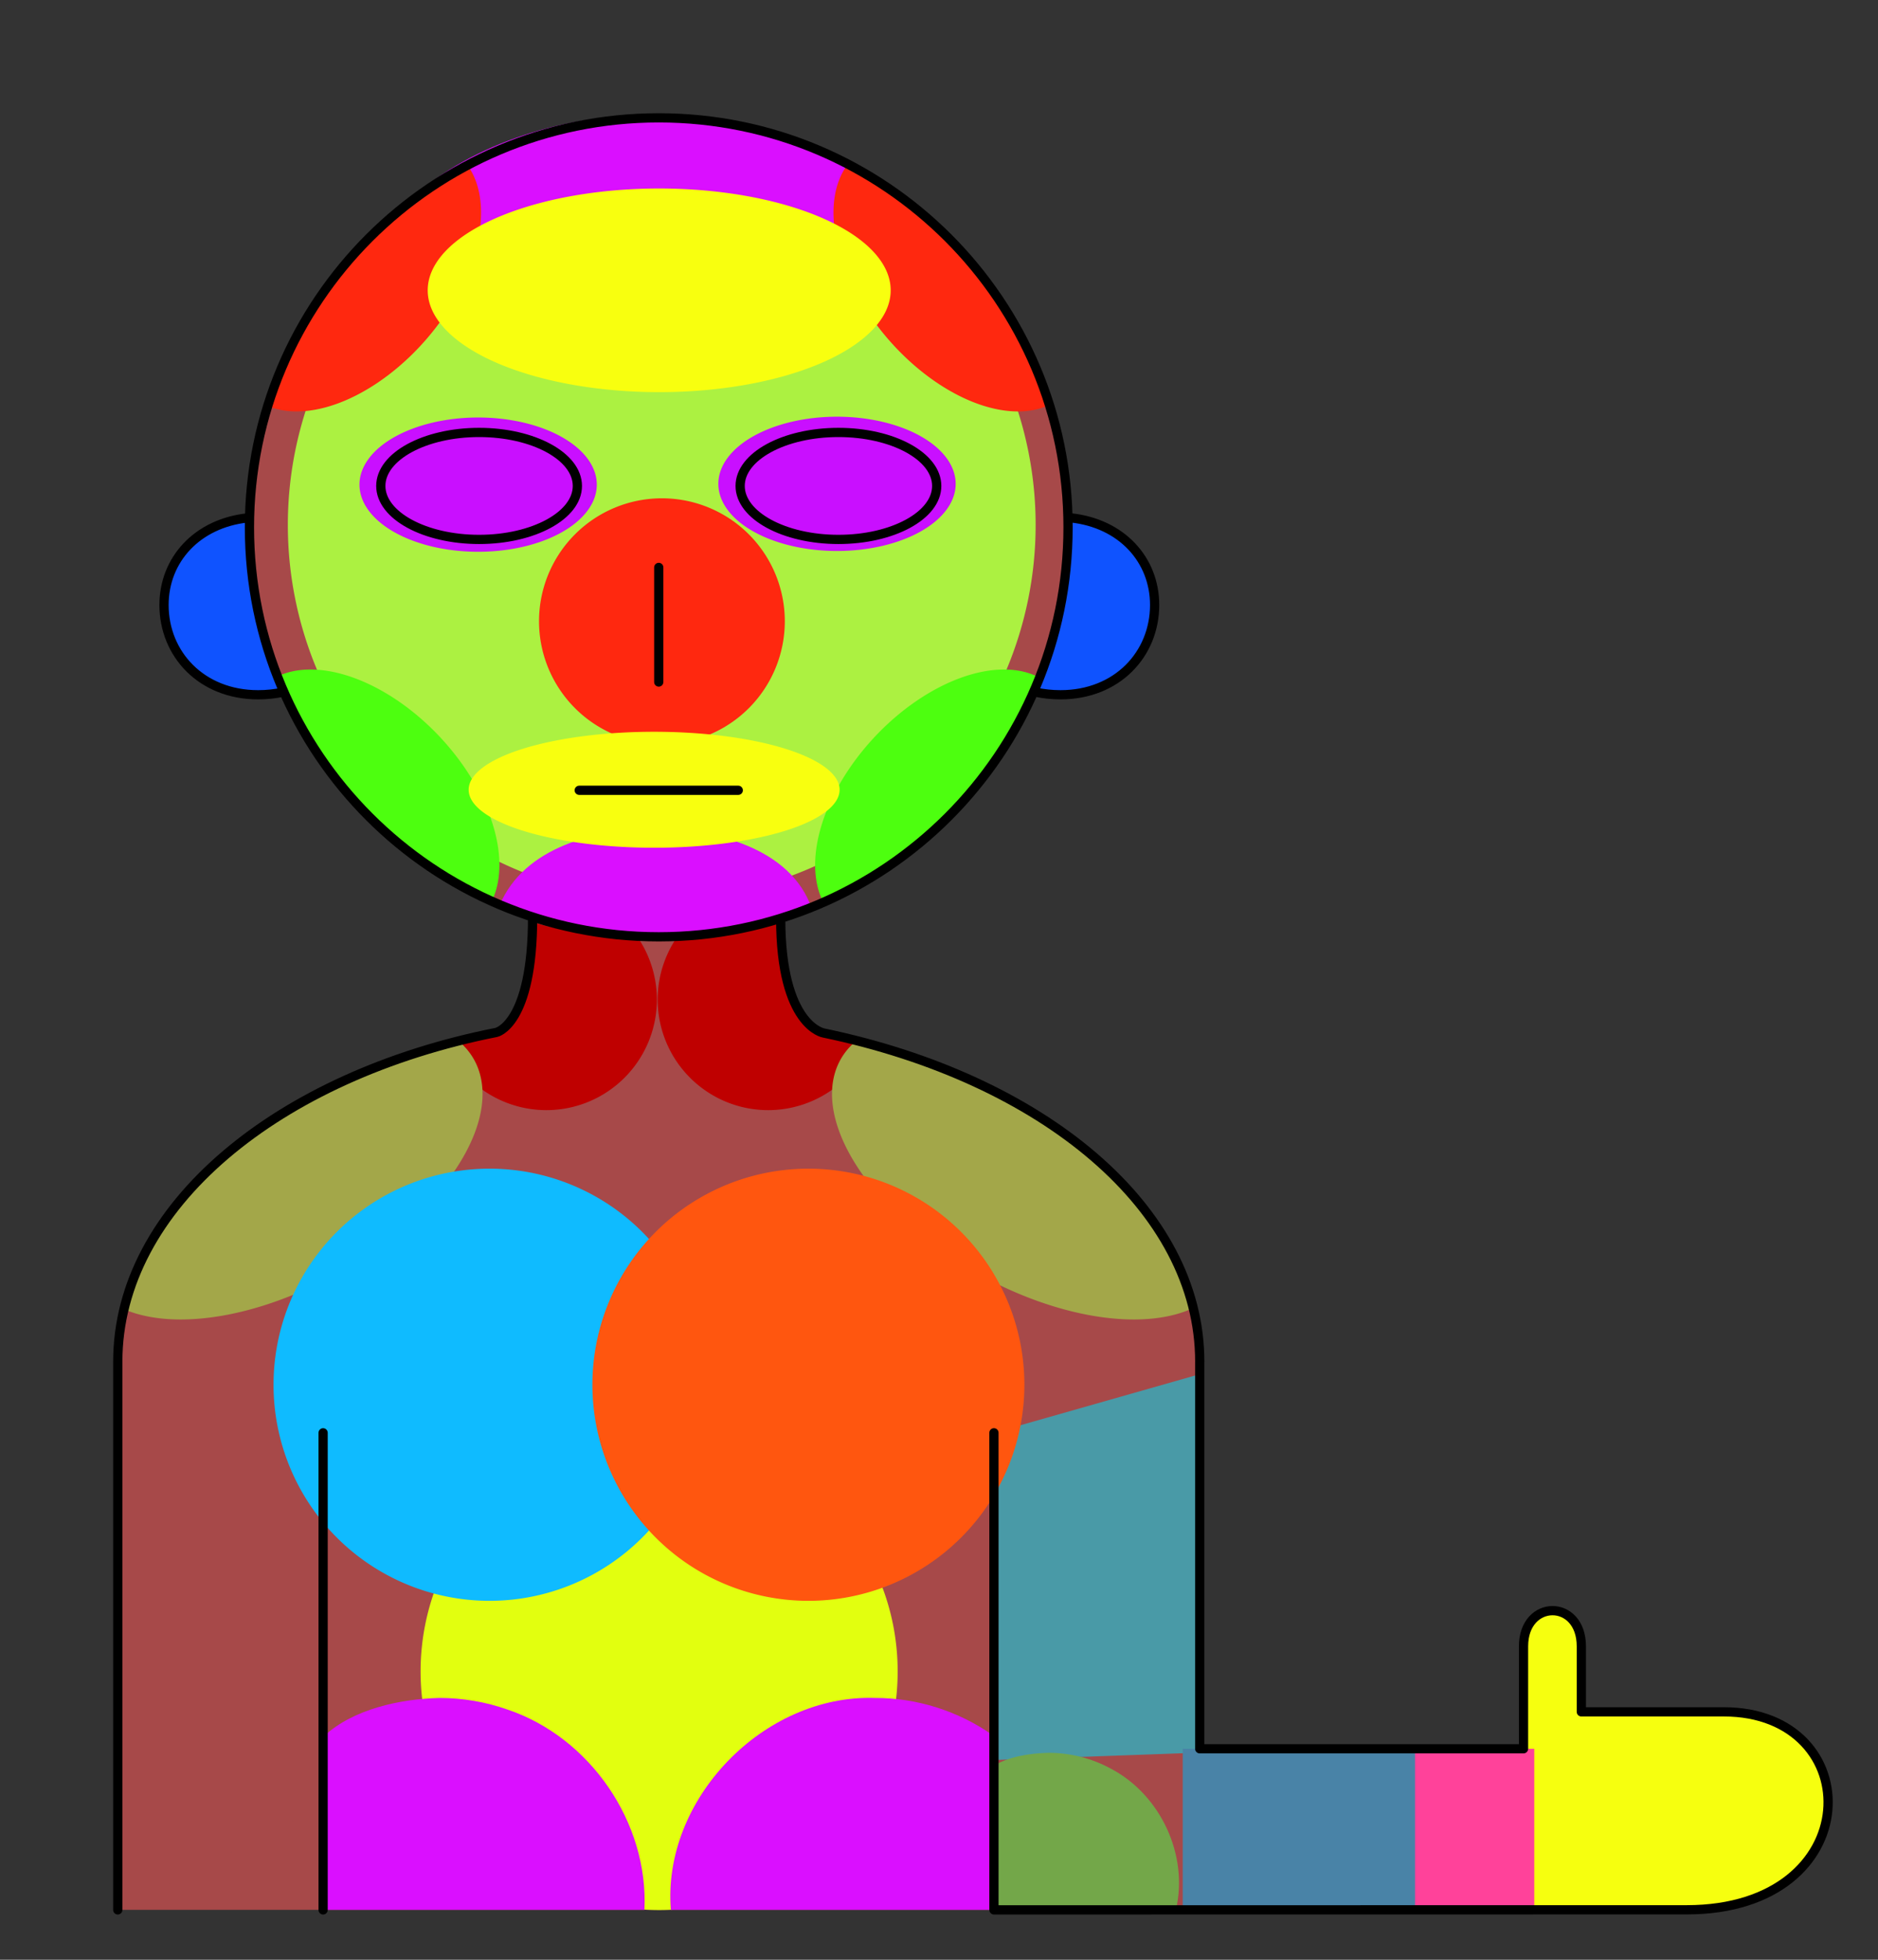 <?xml version="1.0" encoding="UTF-8" standalone="no"?>
<!-- Created with Inkscape (http://www.inkscape.org/) -->

<svg
   width="82.966mm"
   height="86.54mm"
   viewBox="0 0 82.966 86.54"
   version="1.1"
   id="svg5"
   inkscape:version="1.2.2 (b0a8486541, 2022-12-01)"
   sodipodi:docname="body.svg"
   xmlns:inkscape="http://www.inkscape.org/namespaces/inkscape"
   xmlns:sodipodi="http://sodipodi.sourceforge.net/DTD/sodipodi-0.dtd"
   xmlns="http://www.w3.org/2000/svg"
   xmlns:svg="http://www.w3.org/2000/svg">
  <rect x="0" y="0" width="82.966" height="86.54" fill="#333333" stroke="none"/>
  <sodipodi:namedview
     id="namedview7"
     pagecolor="#ffffff"
     bordercolor="#666666"
     borderopacity="1.0"
     inkscape:pageshadow="2"
     inkscape:pageopacity="0.0"
     inkscape:pagecheckerboard="0"
     inkscape:document-units="mm"
     showgrid="false"
     showguides="true"
     inkscape:guide-bbox="true"
     fit-margin-top="5"
     fit-margin-left="5"
     fit-margin-right="2"
     fit-margin-bottom="2"
     inkscape:zoom="3.6233467"
     inkscape:cx="172.07848"
     inkscape:cy="238.31559"
     inkscape:window-width="1920"
     inkscape:window-height="1080"
     inkscape:window-x="0"
     inkscape:window-y="360"
     inkscape:window-maximized="1"
     inkscape:current-layer="layer2"
     viewbox-y="0"
     inkscape:showpageshadow="2"
     inkscape:deskcolor="#d1d1d1" />
  <defs
     id="defs2" />
  <g
     inkscape:groupmode="layer"
     id="layer3"
     inkscape:label="Body Mask"
     style="display:inline">
    <path
       id="bodyfill"
       style="fill:#a74949;fill-opacity:1;fill-rule:nonzero;stroke:none;stroke-width:0.408;stroke-linecap:round;stroke-linejoin:round;stroke-miterlimit:4;stroke-dasharray:none;stroke-dashoffset:0;stroke-opacity:1;paint-order:markers stroke fill;stop-color:#000000"
       d="m 53.002,60.127 c 2e-6,-6.763 -6.918,-12.497 -16.613,-14.511 0,0 -1.9,-0.298 -1.985,-5.039 4.995,-1.501 9.097,-5.165 11.281,-9.966 0.416,0.028 0.785,0.068 1.165,0.068 2.512,0 4.16,-1.801 4.16,-3.965 -1e-6,-1.997 -1.457,-3.606 -3.763,-3.758 C 47.055,13.17 39.009,5.204 29.103,5.204 c -9.809,1e-6 -17.794,7.811 -18.115,17.607 -2.284,0.297 -3.741,1.906 -3.741,3.903 0,2.163 1.648,3.965 4.16,3.965 0.38,0 0.749,-0.04 1.1,-0.163 2.037,4.647 6.016,8.312 10.956,9.953 0.067,4.788 -1.535,5.12 -1.535,5.12 C 12.29,47.492 5.204,53.282 5.204,60.127 v 24.21 m 47.798,-24.21 v 17.095 h 14.305 v -4.524 c 0,-2.091 2.554,-2.111 2.554,0 v 2.893 h 6.293 c 6.404,0 6.386,8.741 -1.639,8.741 l -30.604,0.004 -38.706,2.2e-4"
       sodipodi:nodetypes="csccsscscssccccccsccsssccc" />
    <path
       id="Car"
       style="fill:#acf141;stroke-width:1.077;stroke-linecap:round;stroke-linejoin:round;paint-order:markers stroke fill;stop-color:#000000"
       d="M 45.752,23.179 A 16.518,16.518 0 0 1 29.234,39.697 16.518,16.518 0 0 1 12.716,23.179 16.518,16.518 0 0 1 29.234,6.661 16.518,16.518 0 0 1 45.752,23.179 Z" />
  </g>
  <g
     inkscape:groupmode="layer"
     id="layer2"
     inkscape:label="Areas"
     style="display:inline">
    <path
       id="Tri"
       style="display:inline;vector-effect:none;fill:#e2ff0f;stroke-width:0.408;stroke-linecap:round;stroke-linejoin:round;paint-order:markers stroke fill;stop-color:#000000"
       d="M 39.657,73.806 A 10.538,10.538 0 0 1 29.119,84.344 10.538,10.538 0 0 1 18.581,73.806 10.538,10.538 0 0 1 29.119,63.268 10.538,10.538 0 0 1 39.657,73.806 Z" />
    <path
       id="CueX"
       style="opacity:1;fill:#bf0000;stroke-width:0.408;stroke-linecap:round;stroke-linejoin:round;paint-order:markers stroke fill;stop-color:#000000;stop-opacity:1"
       d="m 34.411,40.762 a 7.974,2.78 0 0 1 -4.498,0.614 4.885,4.885 0 0 0 -0.859,2.761 4.885,4.885 0 0 0 4.885,4.885 4.885,4.885 0 0 0 4.467,-2.92 c -0.658,-0.179 -1.33,-0.343 -2.018,-0.486 0,0 -1.845,-0.298 -1.977,-4.854 z" />
    <path
       id="CueY"
       style="display:inline;fill:#bf0000;stroke-width:0.408;stroke-linecap:round;stroke-linejoin:round;paint-order:markers stroke fill;stop-color:#000000"
       d="m 23.663,40.762 a 7.975,2.78 0 0 0 4.498,0.614 4.885,4.885 0 0 1 0.859,2.761 4.885,4.885 0 0 1 -4.885,4.885 4.885,4.885 0 0 1 -4.467,-2.92 c 0.658,-0.179 1.33,-0.343 2.018,-0.486 0,0 1.845,-0.298 1.977,-4.854 z" />
    <path
       id="HomX"
       style="font-variation-settings:normal;opacity:1;vector-effect:none;fill:#a3a749;fill-opacity:1;fill-rule:nonzero;stroke:none;stroke-width:0.408;stroke-linecap:round;stroke-linejoin:round;stroke-miterlimit:4;stroke-dasharray:none;stroke-dashoffset:0;stroke-opacity:1;-inkscape-stroke:none;paint-order:markers stroke fill;stop-color:#000000;stop-opacity:1"
       d="m 37.837,45.953 a 9.809,5.254 29.568 0 0 -0.695,0.819 9.809,5.254 29.568 0 0 5.938,9.41 9.809,5.254 29.568 0 0 9.631,1.58 C 51.394,52.381 45.646,47.933 37.837,45.953 Z" />
    <path
       id="HomY"
       style="font-variation-settings:normal;display:inline;vector-effect:none;fill:#a3a749;fill-opacity:1;fill-rule:nonzero;stroke:none;stroke-width:0.408;stroke-linecap:round;stroke-linejoin:round;stroke-miterlimit:4;stroke-dasharray:none;stroke-dashoffset:0;stroke-opacity:1;-inkscape-stroke:none;paint-order:markers stroke fill;stop-color:#000000"
       d="m 20.237,45.953 a 5.254,9.809 60.432 0 1 0.695,0.819 5.254,9.809 60.432 0 1 -5.938,9.41 5.254,9.809 60.432 0 1 -9.631,1.58 C 6.681,52.381 12.429,47.933 20.237,45.953 Z" />
    <path
       id="Bra"
       style="font-variation-settings:normal;opacity:1;vector-effect:none;fill:#499aa7;fill-opacity:1;stroke-width:0.408;stroke-linecap:round;stroke-linejoin:round;stroke-miterlimit:4;stroke-dasharray:none;stroke-dashoffset:0;stroke-opacity:1;-inkscape-stroke:none;paint-order:markers stroke fill;stop-color:#000000;stop-opacity:1"
       d="m 53.002,60.682 c -3.03,0.862 -6.061,1.725 -9.091,2.587 0.034,4.816 0.069,9.631 0.103,14.447 3.729,-0.135 7.459,-0.269 11.188,-0.404 -0.046,-0.204 -0.462,-0.034 -0.655,-0.089 -0.515,0 -1.03,0 -1.545,0 8e-6,-5.513 1.6e-5,-11.027 2.4e-5,-16.54 z" />
    <path
       id="H2"
       style="font-variation-settings:normal;opacity:1;fill:#f6ff0f;fill-opacity:1;fill-rule:nonzero;stroke:none;stroke-width:0.408;stroke-linecap:round;stroke-linejoin:round;stroke-miterlimit:4;stroke-dasharray:none;stroke-dashoffset:0;stroke-opacity:1;paint-order:markers stroke fill;stop-color:#000000;stop-opacity:1"
       d="m 68.583,71.122 c -0.882,-0.008 -1.361,0.946 -1.277,1.729 0,1.457 0,2.914 0,4.372 -0.342,-0.103 -0.318,0.16 -0.297,0.42 0,2.23 0,4.461 0,6.691 2.685,-0.009 5.371,0.017 8.056,-0.015 1.975,-0.082 4.095,-0.872 5.129,-2.656 0.947,-1.542 0.695,-3.732 -0.695,-4.928 -1.054,-0.967 -2.537,-1.199 -3.917,-1.143 -1.907,0 -3.814,0 -5.721,0 -0.016,-1.088 0.033,-2.179 -0.029,-3.264 -0.08,-0.627 -0.578,-1.22 -1.248,-1.205 z" />
    <path
       id="Ant"
       style="font-variation-settings:normal;opacity:1;fill:#4983a7;fill-opacity:1;fill-rule:nonzero;stroke:none;stroke-width:0.388;stroke-linecap:round;stroke-linejoin:round;stroke-miterlimit:4;stroke-dasharray:none;stroke-dashoffset:0;stroke-opacity:1;paint-order:markers stroke fill;stop-color:#000000;stop-opacity:1"
       d="m 52.25,77.222 c 0,2.371 0,4.742 0,7.113 4.292,-7.07e-4 8.584,-0.001 12.876,-0.002 0,-2.37 0,-4.74 0,-7.111 -4.292,1.6e-5 -8.584,3.5e-5 -12.876,5.1e-5 z" />
    <path
       id="Munn"
       style="font-variation-settings:normal;display:inline;fill:#ff429a;fill-opacity:1;fill-rule:nonzero;stroke:none;stroke-width:0.248;stroke-linecap:round;stroke-linejoin:round;stroke-miterlimit:4;stroke-dasharray:none;stroke-dashoffset:0;stroke-opacity:1;paint-order:markers stroke fill;stop-color:#000000"
       d="m 62.513,77.222 c 0,2.371 0,4.742 0,7.113 1.756,-7.07e-4 3.512,-0.001 5.268,-0.002 0,-2.37 0,-4.74 0,-7.111 -1.756,1.6e-5 -3.512,3.5e-5 -5.268,5.1e-5 z" />
    <path
       id="Cod"
       style="font-variation-settings:normal;opacity:1;vector-effect:none;fill:#73a749;fill-opacity:1;stroke-width:0.408;stroke-linecap:round;stroke-linejoin:round;stroke-miterlimit:4;stroke-dasharray:none;stroke-dashoffset:0;stroke-opacity:1;-inkscape-stroke:none;paint-order:markers stroke fill;stop-color:#000000;stop-opacity:1"
       d="m 46.322,77.401 c -0.836,0.02 -1.787,0.166 -2.472,0.604 0,2.11 0,4.22 0,6.33 2.7,-3.36e-4 5.399,-7.09e-4 8.099,-0.001 0.568,-2.402 -0.671,-5.058 -2.84,-6.215 -0.849,-0.47 -1.817,-0.719 -2.787,-0.718 z" />
    <path
       id="CadX"
       style="font-variation-settings:normal;opacity:1;vector-effect:none;fill:#da0fff;fill-opacity:1;fill-rule:nonzero;stroke:none;stroke-width:0.408;stroke-linecap:round;stroke-linejoin:round;stroke-miterlimit:4;stroke-dasharray:none;stroke-dashoffset:0;stroke-opacity:1;-inkscape-stroke:none;paint-order:markers stroke fill;stop-color:#000000;stop-opacity:1"
       d="m 38.656,74.978 c -4.934,-0.161 -9.416,4.495 -9.017,9.358 4.738,0 9.477,0 14.215,0 0,-2.571 0,-5.142 0,-7.714 -1.509,-1.065 -3.351,-1.648 -5.198,-1.644 z" />
    <path
       id="CadY"
       style="font-variation-settings:normal;display:inline;vector-effect:none;fill:#da0fff;fill-opacity:1;fill-rule:nonzero;stroke:none;stroke-width:0.408;stroke-linecap:round;stroke-linejoin:round;stroke-miterlimit:4;stroke-dasharray:none;stroke-dashoffset:0;stroke-opacity:1;-inkscape-stroke:none;paint-order:markers stroke fill;stop-color:#000000"
       d="m 19.418,74.978 c -1.752,0.043 -3.824,0.498 -5.095,1.678 0,2.56 0,5.12 0,7.68 4.715,0 9.431,0 14.146,0 0.187,-3.854 -2.401,-7.624 -6.058,-8.848 -0.959,-0.337 -1.976,-0.51 -2.993,-0.51 z" />
    <path
       id="Bar"
       style="font-variation-settings:normal;opacity:1;vector-effect:none;fill:#da0fff;fill-opacity:1;fill-rule:nonzero;stroke:none;stroke-width:0.408;stroke-linecap:round;stroke-linejoin:round;stroke-miterlimit:4;stroke-dasharray:none;stroke-dashoffset:0;stroke-opacity:1;-inkscape-stroke:none;paint-order:markers stroke fill;stop-color:#000000;stop-opacity:1"
       d="m 28.946,36.577 c -2.562,0.042 -5.79,0.788 -6.877,3.407 4.35,1.843 9.411,1.903 13.804,0.165 -0.927,-2.751 -4.371,-3.527 -6.927,-3.572 z" />
    <path
       id="Cab"
       style="font-variation-settings:normal;display:inline;vector-effect:none;fill:#da0fff;fill-opacity:1;fill-rule:nonzero;stroke:none;stroke-width:0.408;stroke-linecap:round;stroke-linejoin:round;stroke-miterlimit:4;stroke-dasharray:none;stroke-dashoffset:0;stroke-opacity:1;-inkscape-stroke:none;paint-order:markers stroke fill;stop-color:#000000"
       d="M 28.935,12.815 C 26.373,12.773 18.807,11.82 17.72,9.201 22.706,4.084 33.843,3.372 40.03,8.898 39.103,11.649 31.491,12.769 28.935,12.815 Z"
       sodipodi:nodetypes="cccc" />
    <path
       id="MejX"
       style="font-variation-settings:normal;display:inline;fill:#4dff0f;fill-opacity:1;fill-rule:nonzero;stroke:none;stroke-width:0.408;stroke-linecap:round;stroke-linejoin:round;stroke-miterlimit:4;stroke-dasharray:none;stroke-dashoffset:0;stroke-opacity:1;paint-order:markers stroke fill;stop-color:#000000"
       d="m 38.611,32.573 a 4.211,7.009 42.95 0 0 -2.192,7.355 18.446,18.446 0 0 0 5.88,-4.218 18.446,18.446 0 0 0 3.646,-5.773 4.211,7.009 42.95 0 0 -7.334,2.636 z" />
    <path
       id="MejY"
       style="font-variation-settings:normal;display:inline;fill:#4dff0f;fill-opacity:1;fill-rule:nonzero;stroke:none;stroke-width:0.408;stroke-linecap:round;stroke-linejoin:round;stroke-miterlimit:4;stroke-dasharray:none;stroke-dashoffset:0;stroke-opacity:1;paint-order:markers stroke fill;stop-color:#000000"
       d="m 19.463,32.573 a 7.009,4.211 47.05 0 1 2.192,7.355 18.446,18.446 0 0 1 -5.88,-4.218 18.446,18.446 0 0 1 -3.646,-5.773 7.009,4.211 47.05 0 1 7.334,2.636 z" />
    <path
       id="CabX"
       style="font-variation-settings:normal;display:inline;fill:#ff280f;fill-opacity:1;fill-rule:nonzero;stroke:none;stroke-width:0.408;stroke-linecap:round;stroke-linejoin:round;stroke-miterlimit:4;stroke-dasharray:none;stroke-dashoffset:0;stroke-opacity:1;paint-order:markers stroke fill;stop-color:#000000;opacity:1;vector-effect:none;-inkscape-stroke:none;stop-opacity:1"
       d="M 39.18,14.911 A 7.009,4.211 49.544 0 0 46.235,17.933 18.446,18.446 0 0 0 42.721,11.607 18.446,18.446 0 0 0 37.404,7.322 7.009,4.211 49.544 0 0 39.18,14.911 Z" />
    <path
       id="CabY"
       style="font-variation-settings:normal;display:inline;fill:#ff280f;fill-opacity:1;fill-rule:nonzero;stroke:none;stroke-width:0.408;stroke-linecap:round;stroke-linejoin:round;stroke-miterlimit:4;stroke-dasharray:none;stroke-dashoffset:0;stroke-opacity:1;paint-order:markers stroke fill;stop-color:#000000"
       d="m 18.894,14.911 a 4.211,7.009 40.456 0 1 -7.055,3.022 18.446,18.446 0 0 1 3.514,-6.326 18.446,18.446 0 0 1 5.317,-4.285 4.211,7.009 40.456 0 1 -1.776,7.589 z" />
    <path
       id="OreX"
       style="opacity:1;vector-effect:none;fill:#0f53ff;stroke-width:0.408;stroke-linecap:round;stroke-linejoin:round;paint-order:markers stroke fill;stop-color:#000000;stop-opacity:1"
       d="m 47.348,22.968 c 0.004,2.912 -0.726,5.827 -2.037,8.409 0.213,-0.24 0.203,-0.847 0.603,-0.75 0.985,0.111 2.023,0.066 2.924,-0.387 1.219,-0.575 2.063,-1.833 2.157,-3.175 0.121,-1.217 -0.38,-2.493 -1.36,-3.241 -0.651,-0.513 -1.466,-0.789 -2.287,-0.857 z" />
    <path
       id="OreY"
       style="display:inline;vector-effect:none;fill:#0f53ff;stroke-width:0.408;stroke-linecap:round;stroke-linejoin:round;paint-order:markers stroke fill;stop-color:#000000"
       d="m 10.865,22.968 a 18.446,18.446 0 0 0 2.044,8.404 5.303,5.366 0 0 1 -0.008,0.005 c -0.129,-0.253 -0.255,-0.507 -0.373,-0.766 -0.416,0.028 -0.785,0.068 -1.165,0.068 -2.512,0 -4.16,-1.801 -4.16,-3.965 3e-6,-1.967 1.415,-3.554 3.661,-3.747 z" />
    <path
       id="Nar"
       style="fill:#ff280f;stroke-width:0.408;stroke-linecap:round;stroke-linejoin:round;paint-order:markers stroke fill;stop-color:#000000"
       d="m 34.671,27.433 a 5.429,5.429 0 0 1 -5.429,5.429 5.429,5.429 0 0 1 -5.429,-5.429 5.429,5.429 0 0 1 5.429,-5.429 5.429,5.429 0 0 1 5.429,5.429 z" />
    <path
       id="Boc"
       style="fill:#f8ff0f;stroke-width:0.408;stroke-linecap:round;stroke-linejoin:round;paint-order:markers stroke fill;stop-color:#000000"
       d="m 37.092,34.874 a 8.194,2.561 0 0 1 -8.194,2.561 8.194,2.561 0 0 1 -8.194,-2.561 8.194,2.561 0 0 1 8.194,-2.561 8.194,2.561 0 0 1 8.194,2.561 z" />
    <path
       id="Fre"
       style="display:inline;fill:#f8ff0f;stroke-width:0.604;stroke-linecap:round;stroke-linejoin:round;paint-order:markers stroke fill;stop-color:#000000"
       d="M 39.349,12.82 A 10.227,4.497 0 0 1 29.122,17.317 10.227,4.497 0 0 1 18.895,12.82 10.227,4.497 0 0 1 29.122,8.323 10.227,4.497 0 0 1 39.349,12.82 Z" />
    <path
       id="OjoX"
       style="fill:#c90fff;stroke-width:0.408;stroke-linecap:round;stroke-linejoin:round;paint-order:markers stroke fill;stop-color:#000000"
       d="m 42.219,21.366 a 5.242,2.965 0 0 1 -5.242,2.965 5.242,2.965 0 0 1 -5.242,-2.965 5.242,2.965 0 0 1 5.242,-2.965 5.242,2.965 0 0 1 5.242,2.965 z" />
    <path
       id="OjoY"
       style="display:inline;fill:#c90fff;stroke-width:0.408;stroke-linecap:round;stroke-linejoin:round;paint-order:markers stroke fill;stop-color:#000000"
       d="m 26.365,21.401 a 5.242,2.965 0 0 1 -5.242,2.965 5.242,2.965 0 0 1 -5.242,-2.965 5.242,2.965 0 0 1 5.242,-2.965 5.242,2.965 0 0 1 5.242,2.965 z" />
    <path
       id="PecY"
       style="display:inline;vector-effect:none;fill:#0fbbff;stroke-width:0.369;stroke-linecap:round;stroke-linejoin:round;paint-order:markers stroke fill;stop-color:#000000"
       d="m 31.168,61.148 a 9.542,9.542 0 0 1 -9.542,9.542 9.542,9.542 0 0 1 -9.542,-9.542 9.542,9.542 0 0 1 9.542,-9.542 9.542,9.542 0 0 1 9.542,9.542 z" />
    <path
       id="PecX"
       style="display:inline;vector-effect:none;fill:#ff560f;stroke-width:0.369;stroke-linecap:round;stroke-linejoin:round;paint-order:markers stroke fill;stop-color:#000000"
       d="m 45.255,61.148 a 9.542,9.542 0 0 1 -9.542,9.542 9.542,9.542 0 0 1 -9.542,-9.542 9.542,9.542 0 0 1 9.542,-9.542 9.542,9.542 0 0 1 9.542,9.542 z" />
  </g>
  <g
     inkscape:label="Body"
     inkscape:groupmode="layer"
     id="layer1"
     transform="translate(-20.039,-49.396)"
     style="display:inline"
     sodipodi:insensitive="true">
    <path
       id="outline"
       style="fill:none;fill-opacity:0.535;stroke:#000000;stroke-width:0.408;stroke-linecap:round;stroke-linejoin:round;stroke-miterlimit:4;stroke-dasharray:none;stroke-dashoffset:0;paint-order:markers stroke fill;stop-color:#000000"
       d="m 65.787,79.96 c 0.353,0.075 0.721,0.116 1.101,0.116 2.512,0 4.16,-1.801 4.16,-3.965 -10e-7,-1.997 -1.457,-3.606 -3.7,-3.847 M 45.628,84.294 h 7.026 m -3.513,-9.842 v 5.061 m -16.595,0.447 c -0.353,0.075 -0.721,0.116 -1.101,0.116 -2.512,0 -4.16,-1.801 -4.16,-3.965 1e-6,-1.997 1.457,-3.606 3.7,-3.847 m 30.436,-1.41 c 0,1.305 -1.944,2.362 -4.342,2.362 -2.398,0 -4.342,-1.058 -4.342,-2.362 0,-1.305 1.944,-2.362 4.342,-2.362 2.398,0 4.342,1.058 4.342,2.362 z m -15.875,0 c 0,1.305 -1.944,2.362 -4.342,2.362 -2.398,0 -4.342,-1.058 -4.342,-2.362 0,-1.305 1.944,-2.362 4.342,-2.362 2.398,0 4.342,1.058 4.342,2.362 z m -1.978,19.032 c 0,4.768 -1.602,5.1 -1.602,5.1 -9.638,1.904 -16.724,7.693 -16.724,14.538 v 24.21 m 9.071,-21.067 v 21.067 m 38.727,-24.21 v 17.095 h 14.305 v -4.524 c 0,-2.091 2.554,-2.111 2.554,0 v 2.893 h 6.293 c 6.404,0 6.386,8.741 -1.639,8.741 l -30.604,0.004 v -21.067 m 9.092,-3.143 c 2e-6,-6.763 -6.918,-12.497 -16.613,-14.511 0,0 -1.9,-0.298 -1.9,-5.066 M 67.223,72.682 c 0,9.986 -8.096,18.082 -18.082,18.082 -9.986,-10e-7 -18.082,-8.096 -18.082,-18.082 0,-9.986 8.096,-18.082 18.082,-18.082 9.986,0 18.082,8.096 18.082,18.082 z"
       sodipodi:nodetypes="cssccccccsscssssssssssccsccccccsscsccccccsssss" />
  </g>
</svg>

